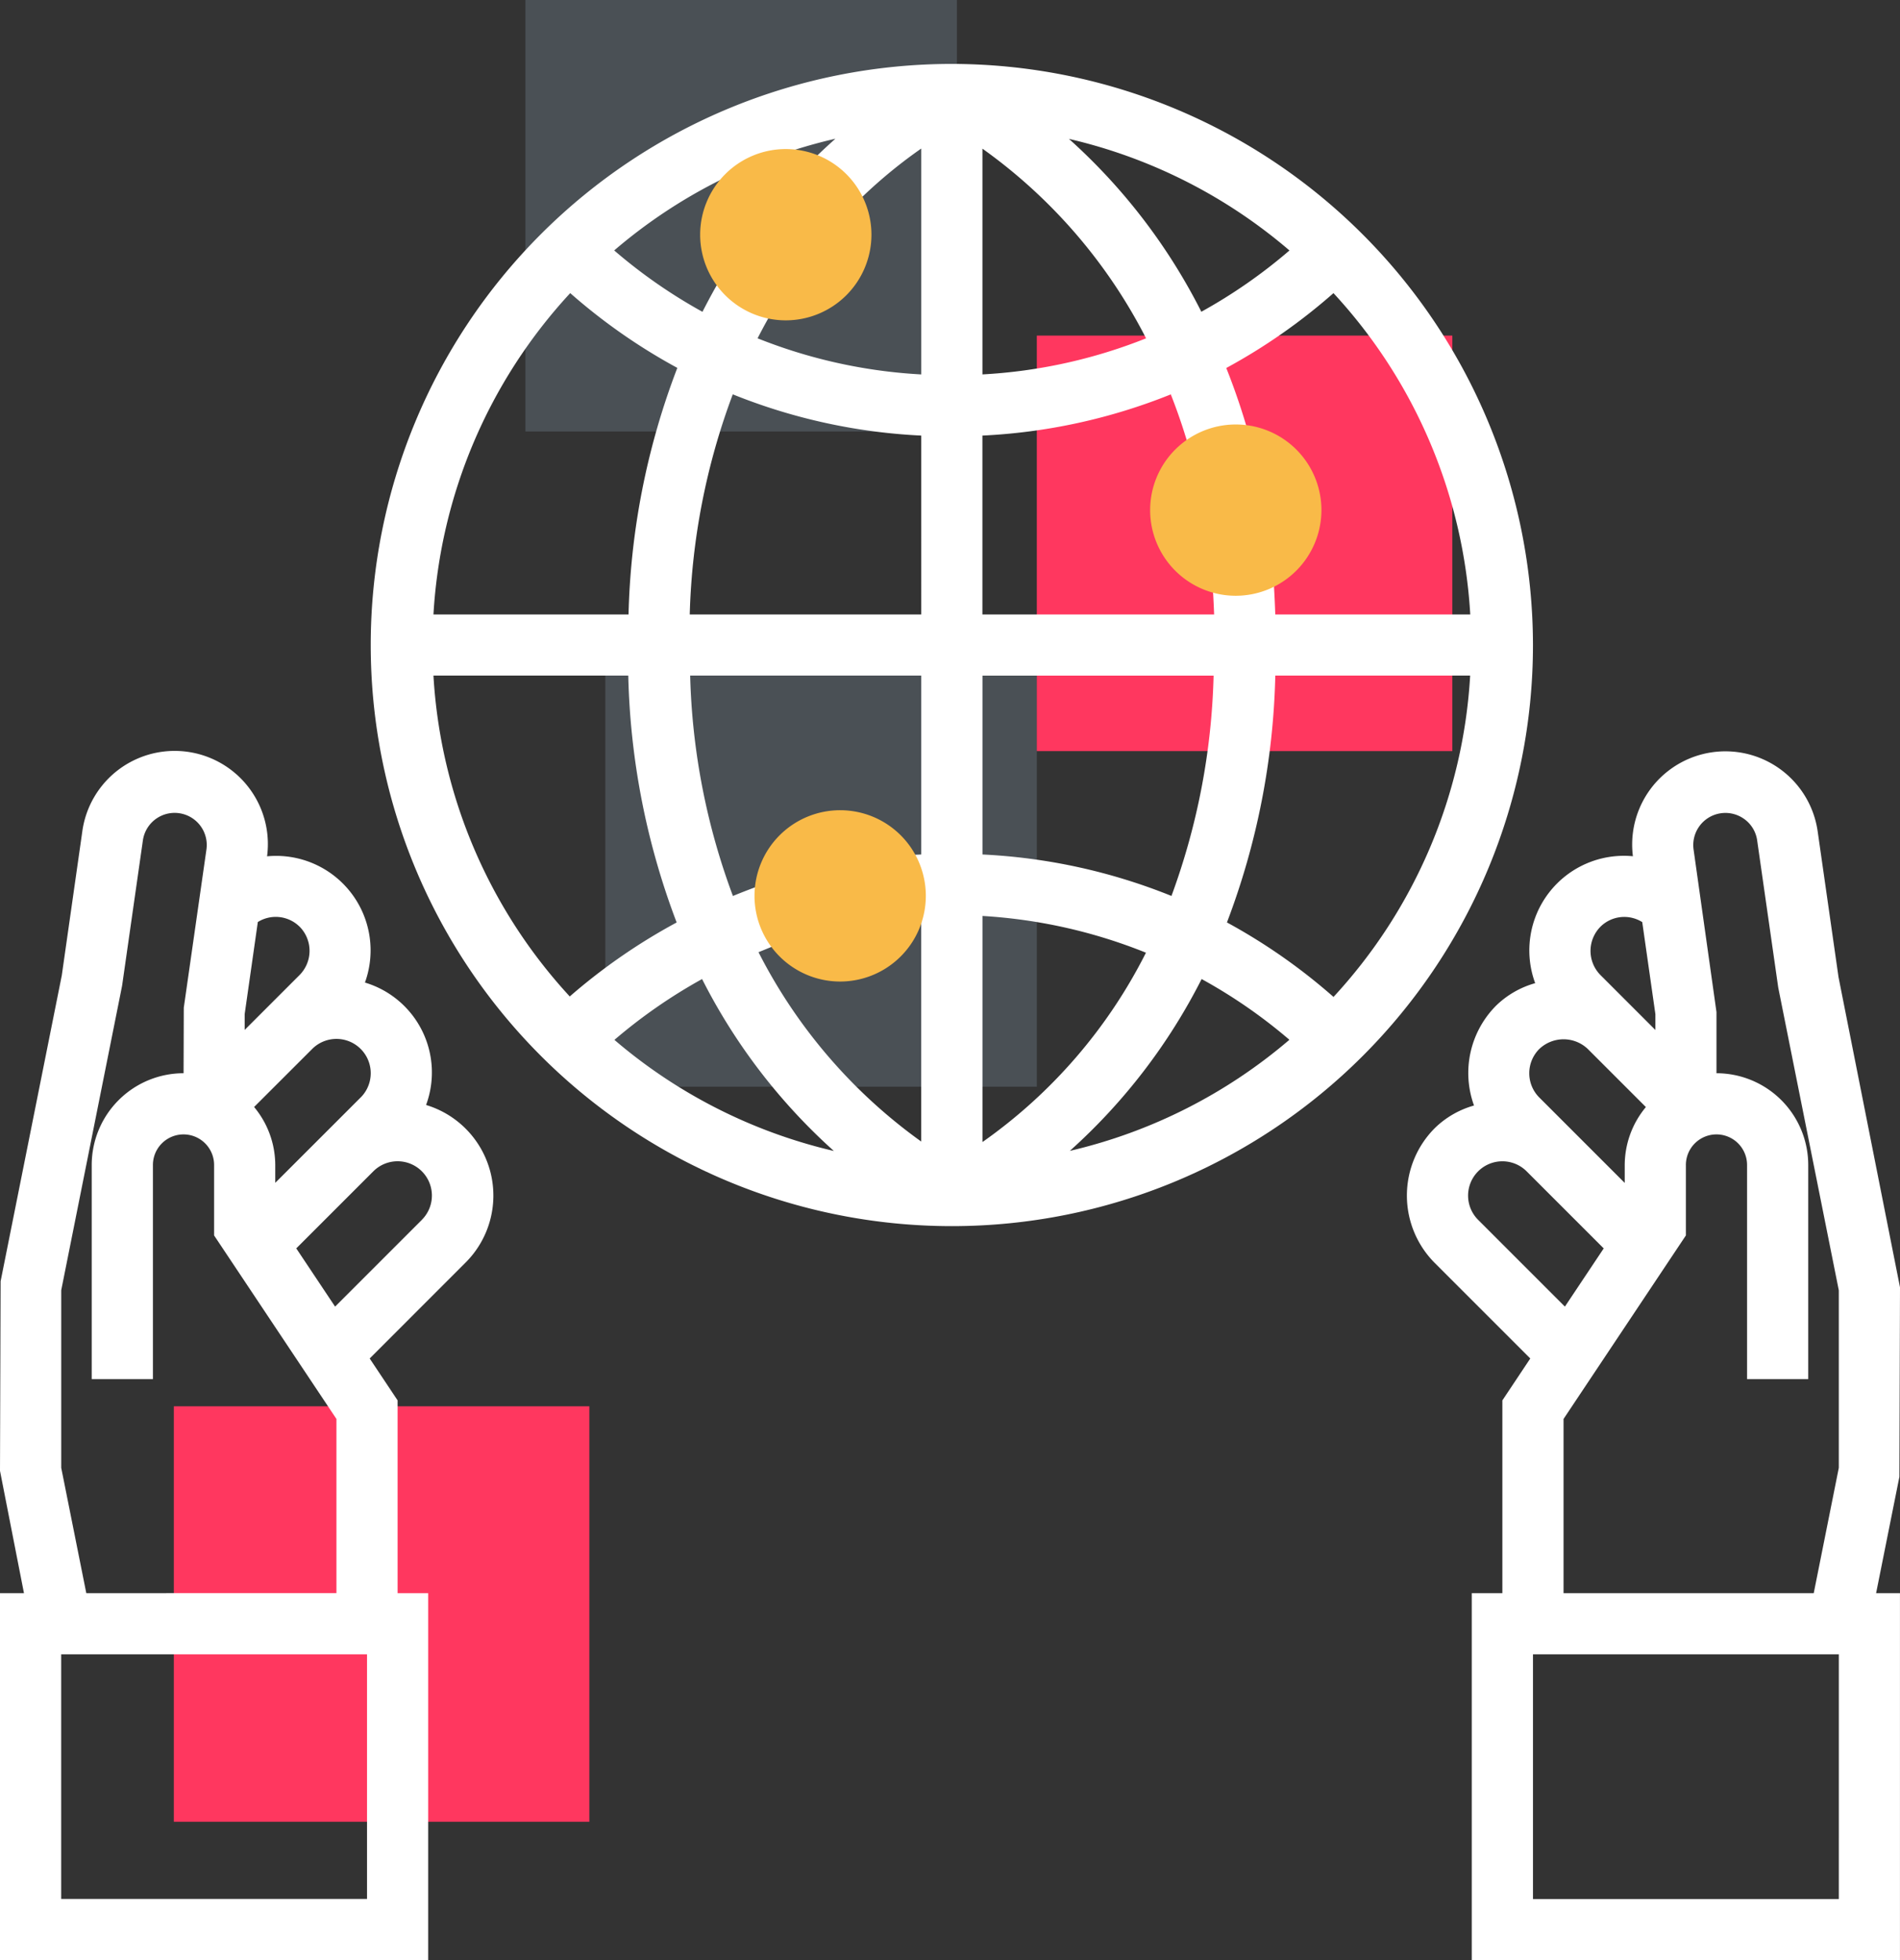 <svg xmlns="http://www.w3.org/2000/svg" width="118.891" height="122.66" viewBox="0 0 118.891 122.66">
  <rect x="0" y="0" width="118.891" height="122.66" fill="#333333" stroke="none"/>
  <g id="Group_5251" data-name="Group 5251" transform="translate(-1030.122 -283)">
    <rect id="Rectangle_2885" data-name="Rectangle 2885" width="27" height="27" transform="translate(1068 324)" fill="#4a5055"/>
    <g id="Group_5251-2" data-name="Group 5251">
      <rect id="Rectangle_2884" data-name="Rectangle 2884" width="26" height="26" transform="translate(1041 371)" fill="#ff375f"/>
      <rect id="Rectangle_3019" data-name="Rectangle 3019" width="26" height="26" transform="translate(1095 304)" fill="#ff375f"/>
      <rect id="Rectangle_3018" data-name="Rectangle 3018" width="27" height="27" transform="translate(1063 283)" fill="#4a5055"/>
      <g id="_014-connection" data-name="014-connection" transform="translate(1030.122 287)">
        <g id="Group_5218" data-name="Group 5218" transform="translate(0 0)">
          <path id="Path_12390" data-name="Path 12390" d="M133.331.484a36.363,36.363,0,1,0,36.363,36.363A36.4,36.4,0,0,0,133.331.484Zm32.438,34.45h-12.2c-.036-1.066-.092-2.122-.186-3.144l-3.812.36c.084.905.136,1.839.172,2.785h-14.5V23.741a36.2,36.2,0,0,0,11.789-2.578,37.457,37.457,0,0,1,1.393,4.276l3.709-.949a41.935,41.935,0,0,0-1.631-4.978,36.448,36.448,0,0,0,6.708-4.685A32.369,32.369,0,0,1,165.77,34.934ZM122.317,51.561c-.909.289-1.8.628-2.685.989a42.482,42.482,0,0,1-2.676-13.791h14.461V49.954c-.57.031-1.141.029-1.705.084l.377,3.809c.444-.044.884-.033,1.326-.057V67.917a32.949,32.949,0,0,1-10.182-11.849c.743-.3,1.479-.618,2.241-.861Zm-2.951-38.482c-.591.945-1.131,1.922-1.64,2.917a32.543,32.543,0,0,1-5.523-3.841,32.427,32.427,0,0,1,13.843-6.991c-.7.626-1.418,1.3-2.153,2.071l2.777,2.635a30.648,30.648,0,0,1,4.748-4.092V19.914a32.31,32.31,0,0,1-10.243-2.26c.446-.869.921-1.719,1.437-2.542Zm15.879-7.292a33,33,0,0,1,10.239,11.868,32.36,32.36,0,0,1-10.239,2.258Zm5.412-.612a32.422,32.422,0,0,1,13.8,6.982,32.623,32.623,0,0,1-5.514,3.835A36.779,36.779,0,0,0,140.658,5.175Zm-9.24,18.566V34.934H116.93a42.442,42.442,0,0,1,2.693-13.774A36.143,36.143,0,0,0,131.418,23.741Zm-5.47,44.765a32.421,32.421,0,0,1-13.73-6.951,32.944,32.944,0,0,1,5.485-3.807A36.748,36.748,0,0,0,125.948,68.507Zm9.3-.557V53.8a32.515,32.515,0,0,1,10.23,2.3A32.164,32.164,0,0,1,135.245,67.95Zm13.715-10.2a32.412,32.412,0,0,1,5.491,3.8A32.431,32.431,0,0,1,140.715,68.5,36.71,36.71,0,0,0,148.96,57.749Zm-13.715-7.8V38.761h14.463a42.938,42.938,0,0,1-2.637,13.787A36.217,36.217,0,0,0,135.245,49.954Zm-25.8-35.127a36.425,36.425,0,0,0,6.706,4.683A46.139,46.139,0,0,0,113.1,34.934H100.893A32.36,32.36,0,0,1,109.45,14.827Zm-8.557,23.935h12.193a46.412,46.412,0,0,0,3.028,15.451,36.8,36.8,0,0,0-6.689,4.63A32.36,32.36,0,0,1,100.893,38.761Zm56.319,20.107a36.429,36.429,0,0,0-6.664-4.658,46.355,46.355,0,0,0,3.026-15.449h12.193A32.348,32.348,0,0,1,157.213,58.868Z" transform="translate(-73.77 -0.484)" fill="#fff"/>
          <path id="Path_12391" data-name="Path 12391" d="M398.815,225.772l.038-11.858-3.847-19.41-1.3-9.089a5.833,5.833,0,0,0-11.566,1.523,5.92,5.92,0,0,0-6.115,7.943,5.711,5.711,0,0,0-2.45,1.411,5.97,5.97,0,0,0-1.378,6.245,5.711,5.711,0,0,0-2.45,1.411,5.974,5.974,0,0,0,0,8.448l5.971,5.971-1.747,2.624v12.063h-1.914v22.966h26.794V233.052h-1.493Zm-18.7-34.429a2.117,2.117,0,0,1,2.609-.283l.823,5.765v.986l-1.518-1.518-1.914-1.914a2.149,2.149,0,0,1,0-3.035ZM376.283,199a2.2,2.2,0,0,1,3.035,0l3.634,3.634a5.689,5.689,0,0,0-1.324,3.625v1.122l-3.432-3.432-1.914-1.914a2.148,2.148,0,0,1,0-3.035Zm-3.828,10.691a2.146,2.146,0,1,1,3.035-3.035l4.785,4.785.038.038-2.429,3.642Zm5.345,12.459,7.655-11.483v-4.408a1.914,1.914,0,1,1,3.828,0v13.4h3.828v-13.4a5.749,5.749,0,0,0-5.742-5.742v-3.828l-1.432-10.165a2.011,2.011,0,0,1,3.112-1.954,1.981,1.981,0,0,1,.867,1.386l1.317,9.194,3.791,18.953v11.106l-1.569,7.843H377.8Zm17.225,30.042H375.887V236.88h19.139Z" transform="translate(-279.962 -137.359)" fill="#fff"/>
          <path id="Path_12392" data-name="Path 12392" d="M26.664,202.5a5.873,5.873,0,0,0-3.828-7.655,5.913,5.913,0,0,0-6.124-7.9,5.833,5.833,0,0,0-11.566-1.525L3.866,194.4.038,213.54,0,225.4l1.5,7.655H0v22.966H26.794V233.054H24.88V220.991l-1.747-2.622L29.1,212.4a5.922,5.922,0,0,0-2.44-9.895Zm-4.094-.467-1.914,1.914-3.432,3.43v-1.12a5.689,5.689,0,0,0-1.324-3.625L19.535,199a2.146,2.146,0,0,1,3.035,3.035Zm-3.828-10.691a2.149,2.149,0,0,1,0,3.035l-1.914,1.914-1.518,1.518v-.986l.823-5.766A2.12,2.12,0,0,1,18.743,191.345Zm4.224,60.848H3.828V236.882H22.966ZM5.4,233.054l-1.569-7.845V214.1l3.809-19.056,1.3-9.089a2.007,2.007,0,0,1,2.477-1.667,2.009,2.009,0,0,1,1.5,2.235L11.5,196.419l-.013,4.1h-.006a5.749,5.749,0,0,0-5.742,5.742v13.4H9.569v-13.4a1.914,1.914,0,1,1,3.828,0v4.408l7.655,11.483v10.9Zm21-23.363-5.432,5.432-2.429-3.644.038-.038h0l4.785-4.785a2.146,2.146,0,0,1,3.035,0,2.146,2.146,0,0,1,0,3.035Z" transform="translate(0 -137.361)" fill="#fff"/>
        </g>
        <g id="Group_5219" data-name="Group 5219" transform="translate(43.81 5.328)">
          <path id="Path_12393" data-name="Path 12393" d="M188.487,33.474a5.359,5.359,0,1,1,5.361-5.359A5.365,5.365,0,0,1,188.487,33.474Z" transform="translate(-183.128 -22.756)" fill="#f9ba48"/>
          <path id="Path_12394" data-name="Path 12394" d="M306.191,105.514a5.359,5.359,0,1,1,5.359-5.359A5.365,5.365,0,0,1,306.191,105.514Z" transform="translate(-272.673 -77.562)" fill="#f9ba48"/>
          <path id="Path_12395" data-name="Path 12395" d="M202.711,206.412a5.36,5.36,0,1,1,5.361-5.359A5.365,5.365,0,0,1,202.711,206.412Z" transform="translate(-193.949 -154.32)" fill="#f9ba48"/>
        </g>
      </g>
    </g>
  </g>
</svg>
